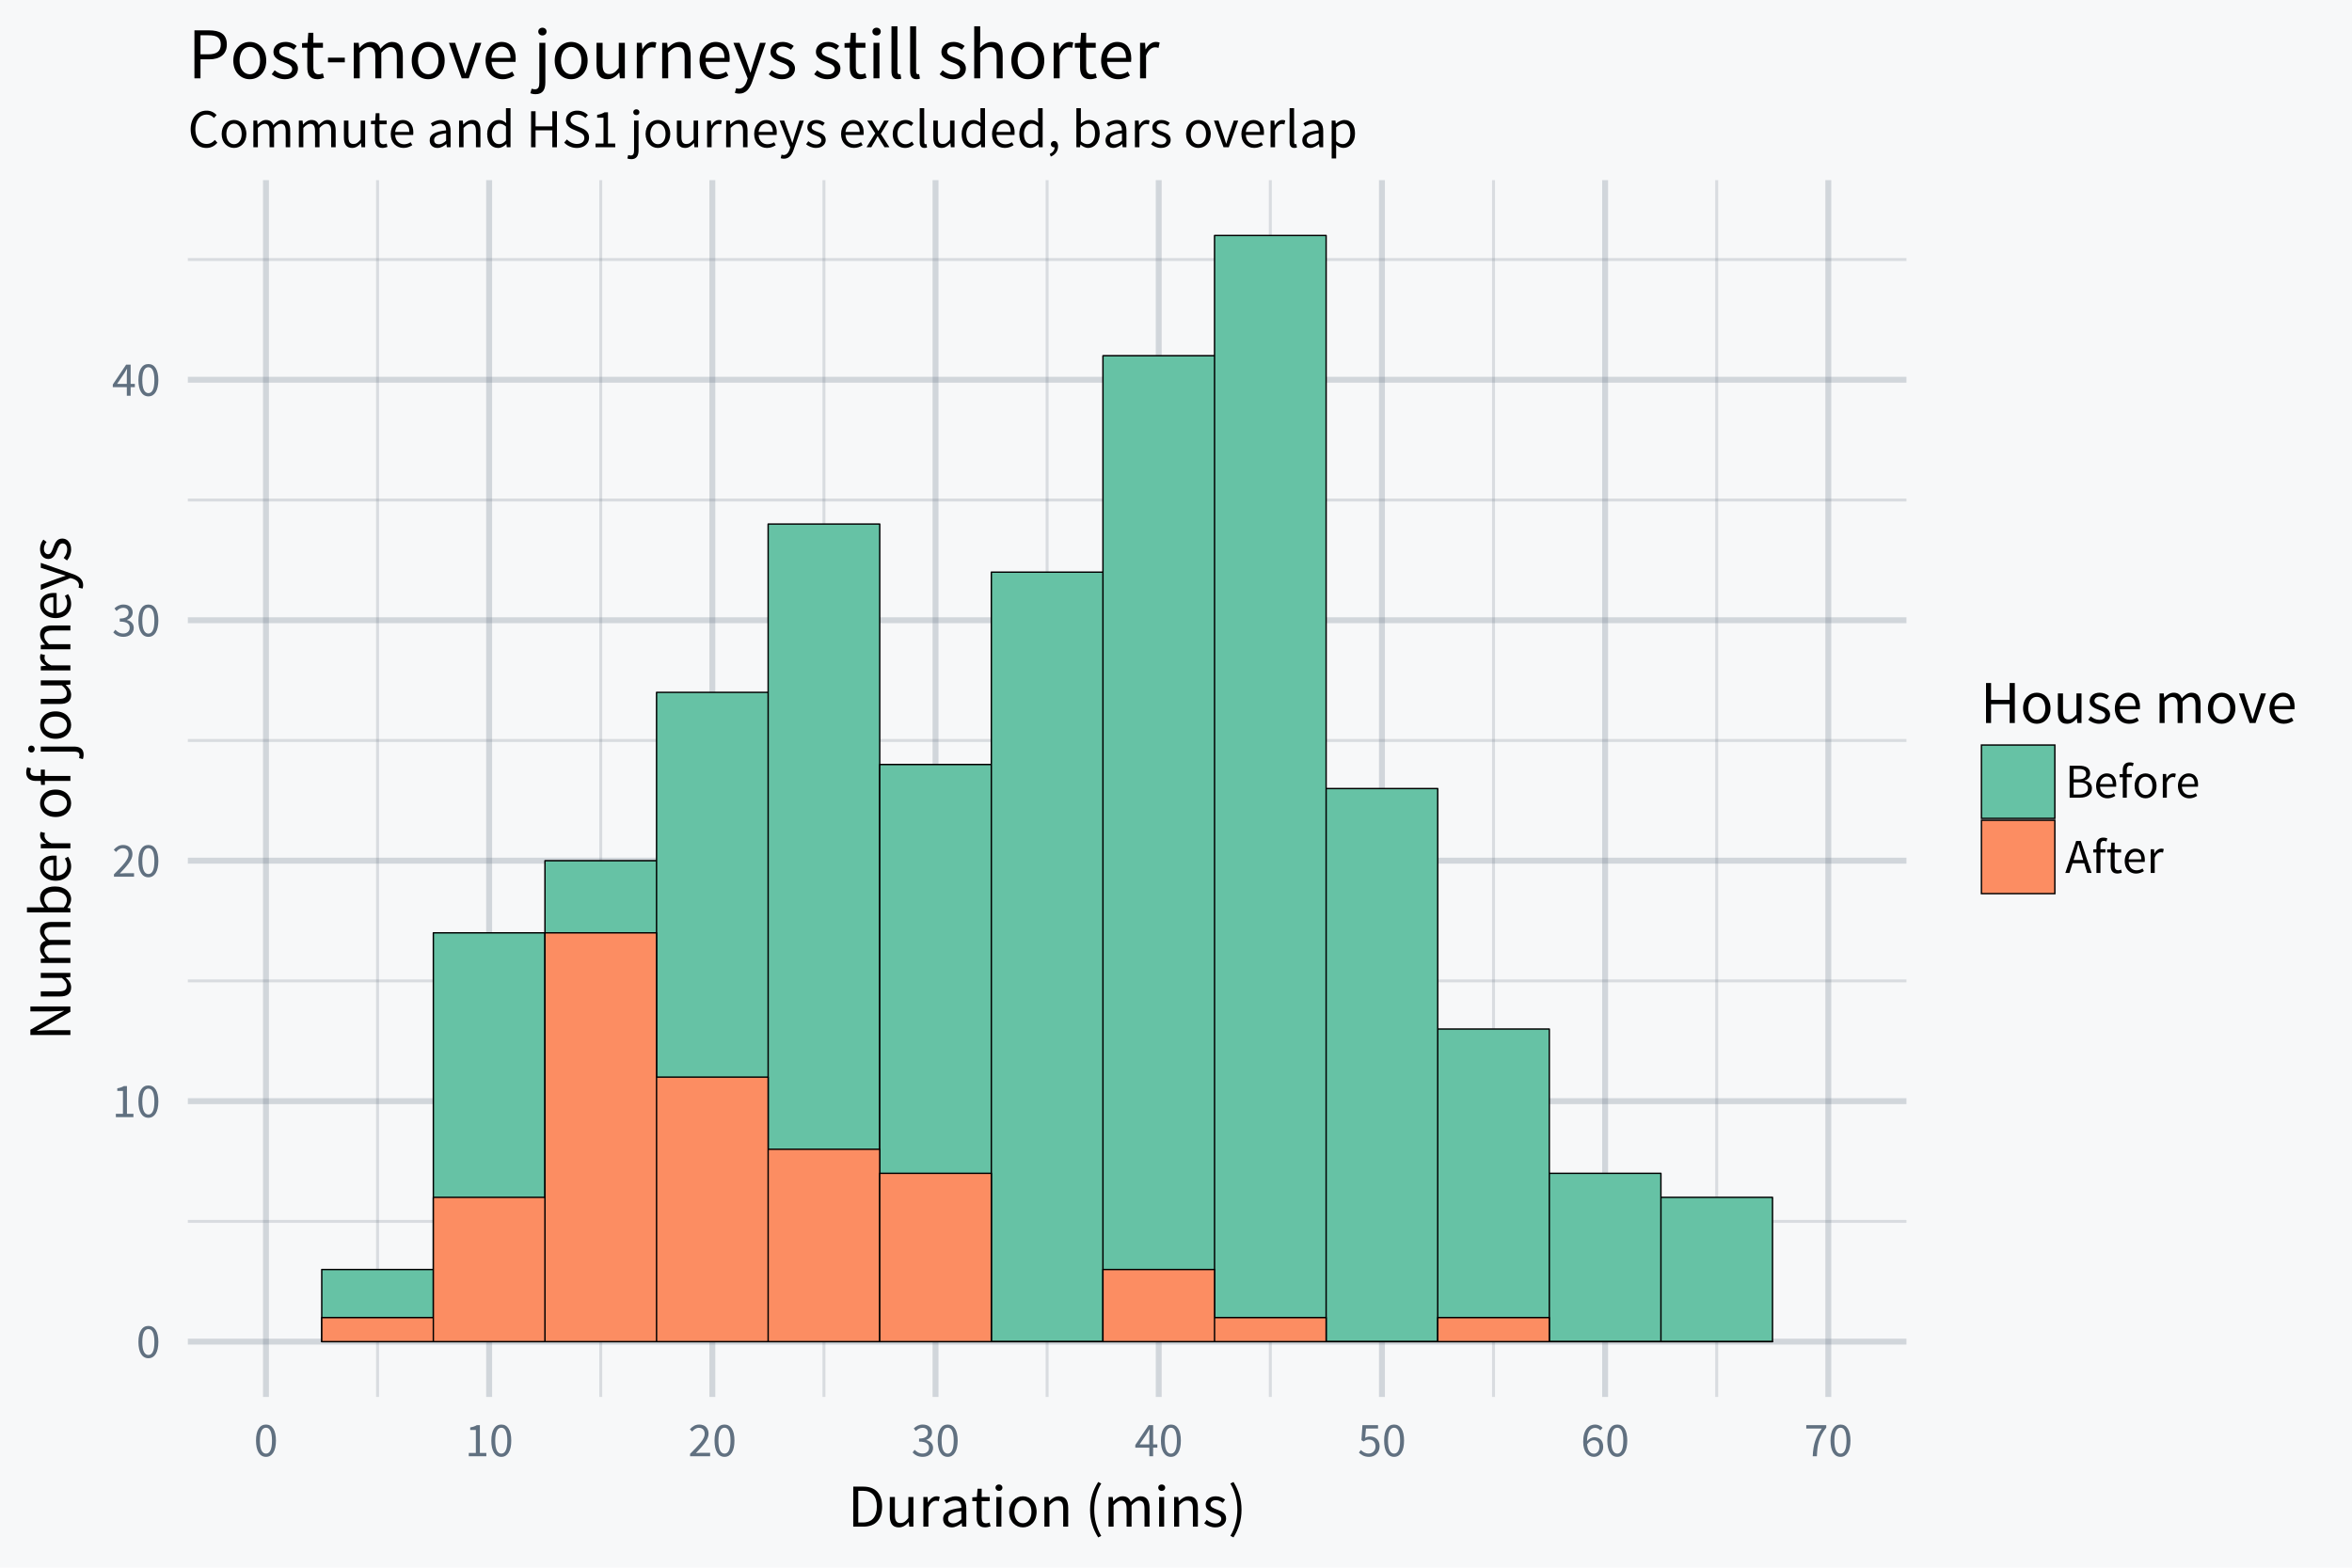<svg xmlns="http://www.w3.org/2000/svg" xmlns:xlink="http://www.w3.org/1999/xlink" width="720" height="480" viewBox="0 0 540 360"><defs><symbol overflow="visible" id="z"><path d="M2.797.14c1.422 0 2.281-1.343 2.281-3.734 0-2.406-.86-3.687-2.281-3.687C1.359-7.281.5-6 .5-3.594c0 2.39.86 3.735 2.297 3.735zm0-.75c-.844 0-1.406-.89-1.406-2.984s.562-2.953 1.406-2.953c.828 0 1.375.86 1.375 2.953 0 2.094-.547 2.985-1.375 2.985zm0 0"/></symbol><symbol overflow="visible" id="A"><path d="M.89 0h4.032v-.766H3.438V-7.14h-.704c-.39.235-.859.407-1.515.516v.594h1.297v5.265H.89zm0 0"/></symbol><symbol overflow="visible" id="B"><path d="M.453 0h4.61v-.797H2.983c-.359 0-.796.031-1.187.063C3.484-2.5 4.703-3.828 4.703-5.172c0-1.266-.812-2.11-2.14-2.11-.922 0-1.563.438-2.157 1.095l.531.515c.407-.484.922-.86 1.516-.86.906 0 1.36.579 1.36 1.407 0 1.14-1.22 2.438-3.36 4.578zm0 0"/></symbol><symbol overflow="visible" id="C"><path d="M.297-.875C.766-.344 1.5.141 2.64.141 3.953.14 5-.641 5-1.906c0-.985-.688-1.61-1.547-1.813v-.047c.766-.296 1.297-.843 1.297-1.703 0-1.156-.89-1.812-2.14-1.812-.844 0-1.5.375-2.047.89l.484.594c.437-.437.937-.734 1.531-.734.766 0 1.235.437 1.235 1.125 0 .75-.5 1.343-2.032 1.343v.704c1.703 0 2.282.562 2.282 1.421 0 .797-.61 1.313-1.47 1.313-.843 0-1.405-.406-1.827-.86zm0 0"/></symbol><symbol overflow="visible" id="D"><path d="M1.172-2.719l1.656-2.437c.203-.344.406-.657.594-1h.047c-.031.375-.063.984-.063 1.375v2.062zm4.078 0h-.969V-7.14H3.25L.187-2.578v.61h3.22V0h.874v-1.969h.969zm0 0"/></symbol><symbol overflow="visible" id="E"><path d="M.281-.844c.485.5 1.203.985 2.344.985 1.234 0 2.406-.875 2.406-2.422 0-1.547-1-2.25-2.218-2.25-.438 0-.766.125-1.094.297l.187-2.125h2.766v-.782H1.094L.859-3.703l.5.312c.422-.28.72-.437 1.22-.437.921 0 1.515.578 1.515 1.562 0 1-.688 1.641-1.563 1.641-.844 0-1.375-.39-1.797-.813zm0 0"/></symbol><symbol overflow="visible" id="F"><path d="M3-.594c-.906 0-1.453-.75-1.563-2.14.485-.672 1.032-.938 1.485-.938.89 0 1.328.578 1.328 1.516C4.25-1.22 3.703-.594 3-.594zm1.984-5.922c-.406-.437-.953-.765-1.718-.765C1.844-7.281.53-6.171.53-3.313.531-1.015 1.61.142 3 .142c1.156 0 2.125-.938 2.125-2.297 0-1.469-.813-2.219-2.047-2.219-.578 0-1.219.36-1.672.906.047-2.265.89-3.047 1.89-3.047.438 0 .876.22 1.173.563zm0 0"/></symbol><symbol overflow="visible" id="G"><path d="M1.984 0h.954c.124-2.797.468-4.406 2.156-6.578v-.563H.5v.782h3.563C2.64-4.391 2.109-2.688 1.983 0zm0 0"/></symbol><symbol overflow="visible" id="ak"><path d="M1.016 0h2.328C5 0 6.14-.703 6.14-2.156c0-1-.625-1.578-1.704-1.75v-.047c.86-.219 1.282-.875 1.282-1.61 0-1.28-1.032-1.78-2.532-1.78H1.017zm.921-4.219v-2.39h1.125c1.157 0 1.735.328 1.735 1.125 0 .828-.516 1.265-1.766 1.265zm0 3.485v-2.782H3.22c1.281 0 2 .407 2 1.313 0 1-.735 1.469-2 1.469zm0 0"/></symbol><symbol overflow="visible" id="al"><path d="M.516-2.719c0 1.781 1.156 2.86 2.609 2.86.734 0 1.328-.266 1.797-.563l-.328-.61a2.414 2.414 0 0 1-1.36.423c-1.03 0-1.75-.735-1.812-1.907h3.672c.031-.14.031-.312.031-.515 0-1.547-.781-2.547-2.172-2.547C1.72-5.578.516-4.5.516-2.718zm.89-.406c.125-1.094.813-1.719 1.578-1.719.844 0 1.344.61 1.344 1.719zm0 0"/></symbol><symbol overflow="visible" id="am"><path d="M3.578-7.938a2.673 2.673 0 0 0-.906-.171c-1.094 0-1.594.687-1.594 1.796v.875l-.734.047v.704h.734V0H2v-4.688h1.14v-.75H2v-.875c0-.687.234-1.046.75-1.046.203 0 .422.046.625.14zm0 0"/></symbol><symbol overflow="visible" id="an"><path d="M.516-2.719C.516-.906 1.703.141 3.03.141c1.344 0 2.531-1.047 2.531-2.86 0-1.812-1.187-2.86-2.53-2.86-1.329 0-2.516 1.048-2.516 2.86zm.953 0c0-1.25.64-2.094 1.562-2.094.953 0 1.578.844 1.578 2.094S3.984-.625 3.031-.625c-.922 0-1.562-.844-1.562-2.094zm0 0"/></symbol><symbol overflow="visible" id="ao"><path d="M.922 0h.922v-3.5c.36-.906.906-1.25 1.375-1.25.219 0 .344.031.515.094l.188-.813a1.364 1.364 0 0 0-.578-.11c-.625 0-1.188.438-1.547 1.126h-.031l-.079-.984H.922zm0 0"/></symbol><symbol overflow="visible" id="ap"><path d="M1.922-2.984l.36-1.125c.265-.813.5-1.625.718-2.485h.047c.234.86.469 1.672.734 2.485l.36 1.125zM5.062 0h1L3.579-7.344H2.516L.03 0h.953l.704-2.234h2.687zm0 0"/></symbol><symbol overflow="visible" id="aq"><path d="M1.078-1.688c0 1.079.39 1.829 1.547 1.829.344 0 .719-.11 1.016-.203l-.172-.704c-.188.079-.438.157-.625.157C2.219-.61 2-1 2-1.672v-3.016h1.469v-.75H2v-1.53h-.766l-.109 1.53-.86.047v.704h.813zm0 0"/></symbol><symbol overflow="visible" id="H"><path d="M1.266 0h2.343c2.782 0 4.282-1.703 4.282-4.64 0-2.907-1.5-4.548-4.329-4.548H1.267zm1.156-.953v-7.281h1.047c2.14 0 3.219 1.296 3.219 3.593 0 2.329-1.079 3.688-3.22 3.688zm0 0"/></symbol><symbol overflow="visible" id="I"><path d="M1.047-2.484c0 1.734.64 2.656 2.094 2.656.937 0 1.609-.5 2.234-1.234h.047L5.516 0h.953v-6.797H5.312v4.828c-.64.797-1.125 1.14-1.828 1.14-.89 0-1.265-.546-1.265-1.812v-4.156H1.047zm0 0"/></symbol><symbol overflow="visible" id="J"><path d="M1.14 0h1.157v-4.375c.469-1.14 1.14-1.563 1.719-1.563.28 0 .437.047.656.11l.234-1c-.234-.11-.437-.14-.734-.14-.766 0-1.469.546-1.938 1.39h-.03l-.11-1.219H1.14zm0 0"/></symbol><symbol overflow="visible" id="K"><path d="M.813-1.766c0 1.22.859 1.938 2 1.938.843 0 1.593-.453 2.25-.984h.03L5.189 0h.953v-4.172c0-1.687-.688-2.797-2.36-2.797-1.094 0-2.047.469-2.672.875l.454.797c.53-.36 1.234-.719 2.03-.719C4.704-6.016 5-5.187 5-4.312 2.094-3.985.812-3.25.812-1.767zm1.14-.078c0-.875.766-1.437 3.047-1.718v1.89c-.656.594-1.203.922-1.86.922-.671 0-1.187-.328-1.187-1.094zm0 0"/></symbol><symbol overflow="visible" id="L"><path d="M1.344-2.094c0 1.344.484 2.266 1.953 2.266.406 0 .875-.125 1.25-.25l-.219-.875c-.219.078-.531.187-.766.187-.796 0-1.062-.484-1.062-1.328v-3.765h1.844v-.938H2.5v-1.906h-.953l-.14 1.906-1.063.063v.875h1zm0 0"/></symbol><symbol overflow="visible" id="M"><path d="M1.734-8.203c.454 0 .797-.313.797-.75 0-.438-.344-.735-.797-.735-.453 0-.796.297-.796.735 0 .437.343.75.796.75zM1.141 0h1.156v-6.797H1.14zm0 0"/></symbol><symbol overflow="visible" id="N"><path d="M.64-3.39C.64-1.14 2.126.171 3.798.171c1.656 0 3.14-1.313 3.14-3.563 0-2.28-1.484-3.578-3.14-3.578C2.125-6.969.64-5.672.64-3.39zm1.188 0c0-1.563.797-2.626 1.969-2.626 1.172 0 1.953 1.063 1.953 2.625 0 1.563-.781 2.61-1.953 2.61-1.172 0-1.969-1.047-1.969-2.61zm0 0"/></symbol><symbol overflow="visible" id="O"><path d="M1.14 0h1.157v-4.922c.687-.687 1.156-1.062 1.86-1.062.89 0 1.296.546 1.296 1.828V0h1.14v-4.313c0-1.734-.64-2.656-2.077-2.656-.938 0-1.625.5-2.282 1.14h-.03l-.11-.968H1.14zm0 0"/></symbol><symbol overflow="visible" id="Q"><path d="M3 2.469l.703-.344c-1.078-1.781-1.61-3.89-1.61-6.016 0-2.125.532-4.25 1.61-6.015L3-10.25C1.828-8.375 1.14-6.36 1.14-3.89c0 2.468.688 4.484 1.86 6.359zm0 0"/></symbol><symbol overflow="visible" id="R"><path d="M1.14 0h1.157v-4.922C2.922-5.625 3.5-5.984 4-5.984c.875 0 1.281.546 1.281 1.828V0h1.14v-4.922c.641-.703 1.188-1.062 1.72-1.062.843 0 1.25.546 1.25 1.828V0h1.156v-4.313c0-1.734-.672-2.656-2.078-2.656-.828 0-1.531.532-2.235 1.297-.28-.812-.843-1.297-1.875-1.297-.812 0-1.53.5-2.125 1.14h-.03l-.11-.968H1.14zm0 0"/></symbol><symbol overflow="visible" id="S"><path d="M.39-.766c.641.532 1.563.938 2.532.938 1.61 0 2.5-.922 2.5-2.031 0-1.297-1.094-1.704-2.078-2.063-.766-.297-1.516-.531-1.516-1.172 0-.515.39-.984 1.25-.984.61 0 1.094.25 1.563.61l.546-.735c-.53-.422-1.265-.766-2.125-.766-1.468 0-2.328.844-2.328 1.922 0 1.156 1.063 1.61 2.032 1.969.734.281 1.546.594 1.546 1.281 0 .594-.453 1.063-1.343 1.063-.813 0-1.422-.329-2-.813zm0 0"/></symbol><symbol overflow="visible" id="T"><path d="M.531 2.125l.719.344c1.156-1.875 1.844-3.89 1.844-6.36 0-2.468-.688-4.484-1.844-6.359l-.719.344c1.078 1.765 1.61 3.89 1.61 6.015 0 2.125-.532 4.235-1.61 6.016zm0 0"/></symbol><symbol overflow="visible" id="ah"><path d="M1.266 0h1.156v-4.328h4.265V0h1.188v-9.188H6.687v3.86H2.423v-3.86H1.266zm0 0"/></symbol><symbol overflow="visible" id="ai"><path d="M.64-3.39C.64-1.157 2.095.171 3.907.171c.922 0 1.656-.328 2.235-.703l-.407-.75c-.5.312-1.046.531-1.687.531-1.297 0-2.188-.938-2.266-2.406h4.594c.016-.156.031-.39.031-.625 0-1.938-.968-3.188-2.703-3.188-1.562 0-3.062 1.36-3.062 3.578zm1.126-.516c.14-1.375 1-2.156 1.953-2.156 1.062 0 1.687.765 1.687 2.156zm0 0"/></symbol><symbol overflow="visible" id="aj"><path d="M2.625 0h1.344l2.406-6.797h-1.14l-1.282 3.86c-.203.671-.422 1.359-.625 2h-.047a60.22 60.22 0 0 1-.64-2l-1.282-3.86H.172zm0 0"/></symbol><symbol overflow="visible" id="U"><path d="M0-1.266v-1.093h-4.797c-.969 0-1.953.078-2.875.14v-.047l1.89-1L0-6.594v-1.203h-9.188v1.11h4.75c.97 0 2-.094 2.922-.141v.047l-1.906 1-5.765 3.312v1.203zm0 0"/></symbol><symbol overflow="visible" id="V"><path d="M-2.484-1.047c1.734 0 2.656-.64 2.656-2.094 0-.937-.5-1.609-1.234-2.234v-.047L0-5.516v-.953h-6.797v1.157h4.828c.797.64 1.14 1.125 1.14 1.828 0 .89-.546 1.265-1.812 1.265h-4.156v1.172zm0 0"/></symbol><symbol overflow="visible" id="W"><path d="M0-1.14v-1.157h-4.922C-5.625-2.922-5.984-3.5-5.984-4c0-.875.546-1.281 1.828-1.281H0v-1.14h-4.922c-.703-.641-1.062-1.188-1.062-1.72 0-.843.546-1.25 1.828-1.25H0v-1.156h-4.313c-1.734 0-2.656.672-2.656 2.078 0 .828.532 1.531 1.297 2.235-.812.28-1.297.843-1.297 1.875 0 .812.5 1.53 1.14 2.125v.03l-.968.11v.953zm0 0"/></symbol><symbol overflow="visible" id="X"><path d="M0-1.14v-.938l-.672-.094v-.047c.531-.594.844-1.312.844-1.937 0-1.563-1.36-2.938-3.688-2.938-2.093 0-3.453.938-3.453 2.703 0 .75.407 1.5.953 2.125l-1.234-.03h-2.719v1.155zm-1.516-1.157h-3.562C-5.688-2.937-6-3.547-6-4.109c0-1.297 1-1.797 2.5-1.797 1.688 0 2.703.828 2.703 1.937 0 .453-.203 1.078-.719 1.672zm0 0"/></symbol><symbol overflow="visible" id="Y"><path d="M-3.39-.64C-1.157-.64.171-2.095.171-3.907c0-.922-.328-1.656-.703-2.235l-.75.407c.312.5.531 1.046.531 1.687 0 1.297-.938 2.188-2.406 2.266v-4.594a6.638 6.638 0 0 0-.625-.031c-1.938 0-3.188.968-3.188 2.703 0 1.562 1.36 3.062 3.578 3.062zm-.516-1.126c-1.375-.14-2.156-1-2.156-1.953 0-1.062.765-1.687 2.156-1.687zm0 0"/></symbol><symbol overflow="visible" id="Z"><path d="M0-1.14v-1.157h-4.375c-1.14-.469-1.563-1.14-1.563-1.719 0-.28.047-.437.11-.656l-1-.234c-.11.234-.14.437-.14.734 0 .766.546 1.469 1.39 1.938v.03l-1.219.11v.953zm0 0"/></symbol><symbol overflow="visible" id="ab"><path d="M-3.39-.64C-1.14-.64.171-2.126.171-3.798c0-1.656-1.313-3.14-3.563-3.14-2.28 0-3.578 1.484-3.578 3.14 0 1.672 1.297 3.156 3.578 3.156zm0-1.188c-1.563 0-2.626-.797-2.626-1.969 0-1.172 1.063-1.953 2.625-1.953 1.563 0 2.61.781 2.61 1.953 0 1.172-1.047 1.969-2.61 1.969zm0 0"/></symbol><symbol overflow="visible" id="ac"><path d="M-9.906-4.469a3.147 3.147 0 0 0-.235 1.14c0 1.36.875 1.985 2.266 1.985h1.078l.063.922h.875v-.922H0v-1.14h-5.86v-1.454h-.937v1.454h-1.078c-.875 0-1.328-.313-1.328-.954 0-.265.062-.53.172-.78zm0 0"/></symbol><symbol overflow="visible" id="ad"><path d="M.766-1.156c.828 0 1.328.156 1.328.828 0 .25-.047.484-.11.656l.875.234a2.84 2.84 0 0 0 .172-1.015c0-1.36-.875-1.86-2.265-1.86h-7.563v1.157zm-8.97-.594c0-.438-.312-.781-.75-.781-.437 0-.733.344-.733.781 0 .453.296.797.734.797.437 0 .75-.344.75-.797zm0 0"/></symbol><symbol overflow="visible" id="ae"><path d="M0-1.14v-1.157h-4.922c-.687-.687-1.062-1.156-1.062-1.86 0-.89.546-1.296 1.828-1.296H0v-1.14h-4.313c-1.734 0-2.656.64-2.656 2.077 0 .938.5 1.625 1.14 2.282v.03l-.968.11v.953zm0 0"/></symbol><symbol overflow="visible" id="af"><path d="M1.875-.688l.906.22a2.02 2.02 0 0 0 .14-.798c0-1.359-1.015-2.062-2.358-2.546l-7.36-2.563v1.125l3.766 1.219c.594.187 1.297.375 1.906.578v.047c-.625.219-1.328.453-1.906.656l-3.766 1.39v1.188L.016-2.89l.5.141c.843.281 1.453.781 1.453 1.547 0 .172-.047.375-.094.516zm0 0"/></symbol><symbol overflow="visible" id="ag"><path d="M-.766-.39c.532-.641.938-1.563.938-2.532 0-1.61-.922-2.5-2.031-2.5-1.297 0-1.704 1.094-2.063 2.078-.297.766-.531 1.516-1.172 1.516-.515 0-.984-.39-.984-1.25 0-.61.25-1.094.61-1.563l-.735-.546c-.422.53-.766 1.265-.766 2.125 0 1.468.844 2.328 1.922 2.328 1.156 0 1.61-1.063 1.969-2.032.281-.734.594-1.546 1.281-1.546.594 0 1.063.453 1.063 1.343 0 .813-.329 1.422-.813 2zm0 0"/></symbol><symbol overflow="visible" id="ar"><path d="M.656-4.125c0 2.688 1.531 4.281 3.61 4.281 1.062 0 1.875-.453 2.515-1.203l-.578-.64c-.531.593-1.11.921-1.906.921-1.563 0-2.563-1.312-2.563-3.39 0-2.047 1.032-3.344 2.61-3.344.687 0 1.218.313 1.656.781l.594-.672a3.013 3.013 0 0 0-2.266-1.015c-2.11 0-3.672 1.625-3.672 4.281zm0 0"/></symbol><symbol overflow="visible" id="as"><path d="M.578-3.047C.578-1.016 1.922.156 3.406.156c1.5 0 2.844-1.172 2.844-3.203 0-2.047-1.344-3.219-2.844-3.219-1.484 0-2.828 1.172-2.828 3.22zm1.078 0c0-1.406.719-2.375 1.75-2.375 1.063 0 1.766.969 1.766 2.375 0 1.39-.703 2.344-1.766 2.344-1.031 0-1.75-.953-1.75-2.344zm0 0"/></symbol><symbol overflow="visible" id="at"><path d="M1.031 0h1.032v-4.438c.562-.625 1.078-.937 1.546-.937.766 0 1.141.484 1.141 1.64V0h1.031v-4.438c.563-.625 1.063-.937 1.532-.937.765 0 1.14.484 1.14 1.64V0h1.031v-3.875c0-1.563-.609-2.39-1.859-2.39-.75 0-1.375.468-2.016 1.171-.25-.734-.765-1.172-1.687-1.172-.735 0-1.375.454-1.906 1.032h-.032l-.093-.891h-.86zm0 0"/></symbol><symbol overflow="visible" id="au"><path d="M.938-2.234c0 1.546.593 2.39 1.89 2.39.844 0 1.438-.453 2.016-1.11h.031L4.969 0h.843v-6.125h-1.03v4.344C4.202-1.063 3.765-.75 3.14-.75c-.813 0-1.157-.484-1.157-1.625v-3.75H.938zm0 0"/></symbol><symbol overflow="visible" id="av"><path d="M1.203-1.89c0 1.202.453 2.046 1.75 2.046.39 0 .797-.125 1.14-.234L3.892-.86c-.204.078-.485.171-.688.171-.703 0-.953-.437-.953-1.187v-3.406h1.656v-.844H2.25v-1.703h-.86l-.124 1.703-.97.063v.78h.907zm0 0"/></symbol><symbol overflow="visible" id="aw"><path d="M.578-3.047c0 2 1.297 3.203 2.938 3.203C4.344.156 5-.14 5.53-.484l-.375-.672c-.453.281-.937.468-1.515.468-1.172 0-1.97-.828-2.047-2.14h4.14c.016-.156.032-.36.032-.578 0-1.75-.875-2.86-2.438-2.86-1.406 0-2.75 1.22-2.75 3.22zm1.016-.469c.125-1.234.906-1.937 1.75-1.937.969 0 1.515.687 1.515 1.937zm0 0"/></symbol><symbol overflow="visible" id="ay"><path d="M.734-1.594c0 1.11.766 1.75 1.797 1.75.75 0 1.438-.406 2.031-.89h.016L4.672 0h.86v-3.75c0-1.531-.626-2.516-2.126-2.516-.984 0-1.844.422-2.406.782l.406.718c.485-.328 1.11-.656 1.828-.656 1 0 1.266.766 1.266 1.547-2.61.281-3.766.953-3.766 2.281zm1.016-.062c0-.782.688-1.297 2.75-1.547V-1.5c-.594.531-1.094.813-1.672.813-.61 0-1.078-.282-1.078-.97zm0 0"/></symbol><symbol overflow="visible" id="az"><path d="M1.031 0h1.032v-4.438c.624-.609 1.046-.937 1.671-.937.813 0 1.172.484 1.172 1.64V0h1.032v-3.875c0-1.563-.579-2.39-1.875-2.39-.844 0-1.47.452-2.047 1.03h-.032l-.093-.89h-.86zm0 0"/></symbol><symbol overflow="visible" id="aA"><path d="M.594-3.047C.594-1 1.594.156 3.125.156c.719 0 1.375-.406 1.844-.875h.047L5.094 0h.86v-8.969H4.905v2.36l.063 1.046C4.422-6 3.953-6.266 3.25-6.266 1.844-6.266.594-5.03.594-3.046zm1.062-.015c0-1.391.782-2.344 1.766-2.344.5 0 .969.187 1.484.64v3.204c-.5.562-.984.843-1.562.843-1.063 0-1.688-.875-1.688-2.344zm0 0"/></symbol><symbol overflow="visible" id="aB"><path d="M1.14 0h1.032v-3.89h3.844V0h1.062v-8.266H6.016v3.47H2.172v-3.47H1.14zm0 0"/></symbol><symbol overflow="visible" id="aC"><path d="M.531-1.078A3.982 3.982 0 0 0 3.421.156c1.735 0 2.813-1.047 2.813-2.36 0-1.218-.75-1.796-1.703-2.202l-1.172-.5c-.656-.282-1.375-.578-1.375-1.375 0-.75.625-1.219 1.547-1.219.766 0 1.375.313 1.875.781l.563-.672A3.39 3.39 0 0 0 3.53-8.406c-1.5 0-2.594.922-2.594 2.187 0 1.203.891 1.797 1.672 2.125l1.188.516c.781.36 1.36.625 1.36 1.469 0 .796-.641 1.343-1.72 1.343-.859 0-1.687-.421-2.28-1.03zm0 0"/></symbol><symbol overflow="visible" id="aD"><path d="M1 0h4.531v-.86H3.86V-8.03h-.78c-.454.265-.97.469-1.704.594v.656h1.453V-.86H1zm0 0"/></symbol><symbol overflow="visible" id="aE"><path d="M1.047.688c0 .75-.156 1.203-.75 1.203-.219 0-.438-.047-.594-.11l-.203.782c.203.093.531.171.906.171 1.219 0 1.672-.796 1.672-2.046v-6.813H1.047zm.531-8.063c.39 0 .703-.281.703-.672 0-.406-.312-.672-.703-.672-.406 0-.719.266-.719.672 0 .39.313.672.72.672zm0 0"/></symbol><symbol overflow="visible" id="aF"><path d="M1.031 0h1.032v-3.922c.421-1.047 1.03-1.422 1.546-1.422.25 0 .391.047.594.11l.203-.907c-.203-.093-.39-.125-.656-.125-.688 0-1.313.485-1.734 1.25h-.032l-.093-1.109h-.86zm0 0"/></symbol><symbol overflow="visible" id="aG"><path d="M.61 1.688L.421 2.5c.187.078.437.125.719.125C2.375 2.625 3 1.719 3.42.5l2.313-6.625H4.72l-1.094 3.39c-.156.547-.344 1.172-.516 1.735h-.046a73.762 73.762 0 0 0-.594-1.734l-1.25-3.391H.156L2.61.015 2.47.47c-.25.75-.688 1.312-1.39 1.312-.141 0-.329-.062-.47-.093zm0 0"/></symbol><symbol overflow="visible" id="aH"><path d="M.36-.688c.578.47 1.406.844 2.265.844 1.453 0 2.25-.844 2.25-1.828 0-1.156-.984-1.531-1.86-1.86C2.313-3.796 1.657-4 1.657-4.577c0-.469.344-.89 1.11-.89.546 0 .984.234 1.406.546l.484-.656c-.468-.375-1.125-.688-1.89-.688-1.329 0-2.11.75-2.11 1.735 0 1.031.953 1.453 1.828 1.765.657.25 1.391.532 1.391 1.157 0 .53-.406.953-1.203.953-.735 0-1.281-.297-1.797-.735zm0 0"/></symbol><symbol overflow="visible" id="aI"><path d="M.172 0h1.094l.828-1.422c.203-.375.406-.75.61-1.094h.062c.218.344.453.735.656 1.094L4.312 0h1.125L3.454-3.078l1.844-3.047H4.219l-.75 1.36c-.188.312-.375.671-.547 1.015h-.047c-.219-.344-.422-.703-.61-1.016l-.812-1.359H.328l1.844 2.922zm0 0"/></symbol><symbol overflow="visible" id="aJ"><path d="M.578-3.047c0 2.031 1.25 3.203 2.875 3.203.735 0 1.438-.312 1.985-.797l-.47-.687c-.359.328-.843.625-1.437.625-1.11 0-1.875-.953-1.875-2.344 0-1.406.797-2.375 1.907-2.375.5 0 .874.234 1.234.547l.516-.672a2.498 2.498 0 0 0-1.782-.719c-1.578 0-2.953 1.172-2.953 3.22zm0 0"/></symbol><symbol overflow="visible" id="aK"><path d="M1.031-1.234c0 .89.313 1.39 1.094 1.39.281 0 .453-.047.594-.11l-.14-.78c-.11.03-.157.03-.22.03-.156 0-.296-.124-.296-.452V-8.97H1.03zm0 0"/></symbol><symbol overflow="visible" id="aL"><path d="M.844 2.14C1.859 1.72 2.5.876 2.5-.218c0-.75-.328-1.218-.875-1.218-.422 0-.766.28-.766.734 0 .469.344.719.735.719.047 0 .093 0 .125-.016 0 .688-.422 1.219-1.125 1.531zm0 0"/></symbol><symbol overflow="visible" id="aM"><path d="M1.031 0h.828l.094-.61h.031c.547.485 1.188.766 1.75.766 1.407 0 2.657-1.234 2.657-3.312 0-1.89-.844-3.11-2.438-3.11-.672 0-1.36.36-1.906.844l.015-1.11v-2.437h-1.03zm1.032-1.36v-3.218c.578-.531 1.124-.828 1.64-.828 1.156 0 1.61.906 1.61 2.265 0 1.5-.735 2.422-1.75 2.422-.407 0-.954-.172-1.5-.64zm0 0"/></symbol><symbol overflow="visible" id="aN"><path d="M2.36 0h1.203l2.171-6.125h-1.03L3.546-2.641C3.375-2.047 3.172-1.42 3-.844h-.047c-.187-.578-.39-1.203-.578-1.797L1.219-6.125H.156zm0 0"/></symbol><symbol overflow="visible" id="aO"><path d="M2.047-.547c.562.438 1.125.703 1.687.703 1.407 0 2.657-1.234 2.657-3.297 0-1.906-.844-3.125-2.422-3.125-.719 0-1.406.391-1.953.844h-.032l-.093-.703h-.86v8.703h1.032V.516zm.015-.812v-3.22c.61-.53 1.126-.827 1.641-.827 1.156 0 1.61.906 1.61 2.265 0 1.5-.735 2.422-1.75 2.422-.407 0-.938-.172-1.5-.64zm0 0"/></symbol><symbol overflow="visible" id="aP"><path d="M1.516 0h1.39v-4.36h1.985c2.421 0 4.062-1.093 4.062-3.421 0-2.422-1.625-3.235-4.062-3.235H1.516zm1.39-5.516V-9.89H4.72c1.906 0 2.843.516 2.843 2.11 0 1.562-.921 2.265-2.843 2.265zm0 0"/></symbol><symbol overflow="visible" id="aQ"><path d="M.766-4.063c0 2.704 1.78 4.266 3.78 4.266 2 0 3.782-1.562 3.782-4.266 0-2.734-1.781-4.296-3.781-4.296S.766-6.797.766-4.063zm1.437 0c0-1.89.953-3.156 2.344-3.156 1.422 0 2.36 1.266 2.36 3.157 0 1.859-.938 3.125-2.36 3.125-1.39 0-2.344-1.266-2.344-3.125zm0 0"/></symbol><symbol overflow="visible" id="aR"><path d="M.469-.922C1.25-.282 2.344.203 3.516.203 5.437.203 6.5-.907 6.5-2.234c0-1.547-1.313-2.032-2.484-2.47-.922-.359-1.813-.64-1.813-1.405 0-.625.469-1.188 1.485-1.188.734 0 1.312.313 1.874.734l.657-.875c-.625-.5-1.516-.921-2.547-.921-1.75 0-2.797 1-2.797 2.312 0 1.375 1.281 1.938 2.438 2.36.89.328 1.859.703 1.859 1.53 0 .72-.531 1.282-1.61 1.282-.968 0-1.703-.406-2.406-.969zm0 0"/></symbol><symbol overflow="visible" id="aS"><path d="M1.61-2.516c0 1.61.593 2.72 2.343 2.72.5 0 1.047-.157 1.5-.298L5.187-1.14c-.265.094-.64.22-.921.22C3.328-.922 3-1.5 3-2.5v-4.531h2.203v-1.125H3v-2.297H1.844l-.172 2.297-1.266.078v1.047H1.61zm0 0"/></symbol><symbol overflow="visible" id="aT"><path d="M.688-3.672h3.859v-1.062H.687zm0 0"/></symbol><symbol overflow="visible" id="aU"><path d="M1.375 0H2.75v-5.906c.766-.844 1.453-1.266 2.047-1.266 1.047 0 1.531.656 1.531 2.188V0h1.375v-5.906c.766-.844 1.422-1.266 2.063-1.266 1.015 0 1.5.656 1.5 2.188V0h1.375v-5.172c0-2.078-.797-3.187-2.485-3.187-.984 0-1.828.64-2.687 1.562-.328-.984-1-1.562-2.25-1.562-.969 0-1.828.593-2.532 1.375h-.046l-.125-1.172H1.375zm0 0"/></symbol><symbol overflow="visible" id="aV"><path d="M3.14 0h1.61l2.89-8.156H6.282L4.734-3.531c-.234.812-.5 1.64-.734 2.406h-.063a48.317 48.317 0 0 1-.765-2.406L1.625-8.156H.203zm0 0"/></symbol><symbol overflow="visible" id="aW"><path d="M.766-4.063C.766-1.39 2.5.204 4.687.204c1.11 0 1.985-.39 2.688-.844l-.484-.906c-.61.39-1.266.64-2.032.64-1.562 0-2.625-1.109-2.718-2.874h5.5c.03-.203.046-.469.046-.75 0-2.344-1.171-3.828-3.25-3.828C2.563-8.36.767-6.734.767-4.063zm1.343-.625c.172-1.64 1.22-2.578 2.36-2.578 1.281 0 2.015.922 2.015 2.579zm0 0"/></symbol><symbol overflow="visible" id="aY"><path d="M1.39.922c0 1-.202 1.594-1 1.594-.296 0-.578-.063-.78-.125l-.282 1.03c.281.126.703.22 1.203.22 1.64 0 2.235-1.047 2.235-2.72v-9.077H1.39zm.704-10.766c.531 0 .953-.375.953-.89 0-.532-.422-.891-.953-.891-.531 0-.953.36-.953.89 0 .516.421.891.953.891zm0 0"/></symbol><symbol overflow="visible" id="aZ"><path d="M1.266-2.984c0 2.078.765 3.187 2.5 3.187C4.89.203 5.687-.39 6.453-1.28H6.5L6.625 0h1.14v-8.156h-1.39v5.781c-.766.969-1.36 1.39-2.188 1.39-1.078 0-1.53-.656-1.53-2.187v-4.984H1.265zm0 0"/></symbol><symbol overflow="visible" id="ba"><path d="M1.375 0H2.75v-5.234c.563-1.391 1.375-1.891 2.078-1.891.328 0 .516.047.781.14l.266-1.218c-.266-.11-.516-.156-.875-.156-.922 0-1.766.656-2.313 1.671h-.046l-.125-1.468H1.375zm0 0"/></symbol><symbol overflow="visible" id="bb"><path d="M1.375 0H2.75v-5.906c.828-.828 1.406-1.266 2.234-1.266 1.079 0 1.547.656 1.547 2.188V0h1.375v-5.172c0-2.078-.765-3.187-2.484-3.187-1.125 0-1.969.593-2.734 1.375H2.64l-.125-1.172H1.375zm0 0"/></symbol><symbol overflow="visible" id="bc"><path d="M.828 2.25L.547 3.344c.281.094.594.172.969.172C3.156 3.516 4 2.28 4.562.672l3.079-8.828H6.297L4.844-3.641c-.219.72-.453 1.563-.688 2.297h-.078c-.25-.75-.531-1.593-.781-2.297L1.625-8.156H.203L3.484.016l-.187.609c-.344 1-.922 1.75-1.86 1.75-.187 0-.453-.078-.609-.125zm0 0"/></symbol><symbol overflow="visible" id="bd"><path d="M2.078-9.844c.547 0 .969-.375.969-.89 0-.532-.422-.891-.969-.891-.531 0-.953.36-.953.89 0 .516.422.891.953.891zM1.375 0H2.75v-8.156H1.375zm0 0"/></symbol><symbol overflow="visible" id="be"><path d="M1.375-1.64c0 1.187.422 1.843 1.469 1.843.36 0 .594-.047.781-.14L3.437-.97c-.14.031-.218.031-.296.031-.204 0-.391-.171-.391-.609v-10.406H1.375zm0 0"/></symbol><symbol overflow="visible" id="bf"><path d="M1.375 0H2.75v-5.906c.828-.828 1.406-1.266 2.234-1.266 1.079 0 1.547.656 1.547 2.188V0h1.375v-5.172c0-2.078-.765-3.187-2.484-3.187-1.125 0-1.938.593-2.719 1.343l.047-1.687v-3.25H1.375zm0 0"/></symbol><clipPath id="a"><path d="M43.125 280h395.578v1H43.125zm0 0"/></clipPath><clipPath id="b"><path d="M43.125 224h395.578v2H43.125zm0 0"/></clipPath><clipPath id="c"><path d="M43.125 169h395.578v2H43.125zm0 0"/></clipPath><clipPath id="d"><path d="M43.125 114h395.578v2H43.125zm0 0"/></clipPath><clipPath id="e"><path d="M43.125 59h395.578v1H43.125zm0 0"/></clipPath><clipPath id="f"><path d="M86 41.375h2v280.418h-2zm0 0"/></clipPath><clipPath id="g"><path d="M137 41.375h2v280.418h-2zm0 0"/></clipPath><clipPath id="h"><path d="M188 41.375h2v280.418h-2zm0 0"/></clipPath><clipPath id="i"><path d="M240 41.375h1v280.418h-1zm0 0"/></clipPath><clipPath id="j"><path d="M291 41.375h1v280.418h-1zm0 0"/></clipPath><clipPath id="k"><path d="M342 41.375h2v280.418h-2zm0 0"/></clipPath><clipPath id="l"><path d="M393 41.375h2v280.418h-2zm0 0"/></clipPath><clipPath id="m"><path d="M43.125 307h395.578v2H43.125zm0 0"/></clipPath><clipPath id="n"><path d="M43.125 252h395.578v2H43.125zm0 0"/></clipPath><clipPath id="o"><path d="M43.125 196h395.578v3H43.125zm0 0"/></clipPath><clipPath id="p"><path d="M43.125 141h395.578v3H43.125zm0 0"/></clipPath><clipPath id="q"><path d="M43.125 86h395.578v2H43.125zm0 0"/></clipPath><clipPath id="r"><path d="M60 41.375h2v280.418h-2zm0 0"/></clipPath><clipPath id="s"><path d="M111 41.375h2v280.418h-2zm0 0"/></clipPath><clipPath id="t"><path d="M162 41.375h3v280.418h-3zm0 0"/></clipPath><clipPath id="u"><path d="M214 41.375h2v280.418h-2zm0 0"/></clipPath><clipPath id="v"><path d="M265 41.375h2v280.418h-2zm0 0"/></clipPath><clipPath id="w"><path d="M316 41.375h2v280.418h-2zm0 0"/></clipPath><clipPath id="x"><path d="M367 41.375h3v280.418h-3zm0 0"/></clipPath><clipPath id="y"><path d="M419 41.375h2v280.418h-2zm0 0"/></clipPath></defs><path fill="#fff" d="M0 0h540v360H0z"/><path fill="#f7f8f9" d="M0 0h540v360H0z"/><g clip-path="url(#a)"><path d="M43.125 280.48h394.578" fill="none" stroke-width=".679" stroke-linejoin="round" stroke="#607080" stroke-opacity=".2" stroke-miterlimit="10"/></g><g clip-path="url(#b)"><path d="M43.125 225.258h394.578" fill="none" stroke-width=".679" stroke-linejoin="round" stroke="#607080" stroke-opacity=".2" stroke-miterlimit="10"/></g><g clip-path="url(#c)"><path d="M43.125 170.04h394.578" fill="none" stroke-width=".679" stroke-linejoin="round" stroke="#607080" stroke-opacity=".2" stroke-miterlimit="10"/></g><g clip-path="url(#d)"><path d="M43.125 114.816h394.578" fill="none" stroke-width=".679" stroke-linejoin="round" stroke="#607080" stroke-opacity=".2" stroke-miterlimit="10"/></g><g clip-path="url(#e)"><path d="M43.125 59.598h394.578" fill="none" stroke-width=".679" stroke-linejoin="round" stroke="#607080" stroke-opacity=".2" stroke-miterlimit="10"/></g><g clip-path="url(#f)"><path d="M86.684 320.793V41.375" fill="none" stroke-width=".679" stroke-linejoin="round" stroke="#607080" stroke-opacity=".2" stroke-miterlimit="10"/></g><g clip-path="url(#g)"><path d="M137.926 320.793V41.375" fill="none" stroke-width=".679" stroke-linejoin="round" stroke="#607080" stroke-opacity=".2" stroke-miterlimit="10"/></g><g clip-path="url(#h)"><path d="M189.172 320.793V41.375" fill="none" stroke-width=".679" stroke-linejoin="round" stroke="#607080" stroke-opacity=".2" stroke-miterlimit="10"/></g><g clip-path="url(#i)"><path d="M240.414 320.793V41.375" fill="none" stroke-width=".679" stroke-linejoin="round" stroke="#607080" stroke-opacity=".2" stroke-miterlimit="10"/></g><g clip-path="url(#j)"><path d="M291.66 320.793V41.375" fill="none" stroke-width=".679" stroke-linejoin="round" stroke="#607080" stroke-opacity=".2" stroke-miterlimit="10"/></g><g clip-path="url(#k)"><path d="M342.902 320.793V41.375" fill="none" stroke-width=".679" stroke-linejoin="round" stroke="#607080" stroke-opacity=".2" stroke-miterlimit="10"/></g><g clip-path="url(#l)"><path d="M394.145 320.793V41.375" fill="none" stroke-width=".679" stroke-linejoin="round" stroke="#607080" stroke-opacity=".2" stroke-miterlimit="10"/></g><g clip-path="url(#m)"><path d="M43.125 308.09h394.578" fill="none" stroke-width="1.358" stroke-linejoin="round" stroke="#607080" stroke-opacity=".251" stroke-miterlimit="10"/></g><g clip-path="url(#n)"><path d="M43.125 252.871h394.578" fill="none" stroke-width="1.358" stroke-linejoin="round" stroke="#607080" stroke-opacity=".251" stroke-miterlimit="10"/></g><g clip-path="url(#o)"><path d="M43.125 197.648h394.578" fill="none" stroke-width="1.358" stroke-linejoin="round" stroke="#607080" stroke-opacity=".251" stroke-miterlimit="10"/></g><g clip-path="url(#p)"><path d="M43.125 142.43h394.578" fill="none" stroke-width="1.358" stroke-linejoin="round" stroke="#607080" stroke-opacity=".251" stroke-miterlimit="10"/></g><g clip-path="url(#q)"><path d="M43.125 87.207h394.578" fill="none" stroke-width="1.358" stroke-linejoin="round" stroke="#607080" stroke-opacity=".251" stroke-miterlimit="10"/></g><g clip-path="url(#r)"><path d="M61.063 320.793V41.375" fill="none" stroke-width="1.358" stroke-linejoin="round" stroke="#607080" stroke-opacity=".251" stroke-miterlimit="10"/></g><g clip-path="url(#s)"><path d="M112.305 320.793V41.375" fill="none" stroke-width="1.358" stroke-linejoin="round" stroke="#607080" stroke-opacity=".251" stroke-miterlimit="10"/></g><g clip-path="url(#t)"><path d="M163.547 320.793V41.375" fill="none" stroke-width="1.358" stroke-linejoin="round" stroke="#607080" stroke-opacity=".251" stroke-miterlimit="10"/></g><g clip-path="url(#u)"><path d="M214.793 320.793V41.375" fill="none" stroke-width="1.358" stroke-linejoin="round" stroke="#607080" stroke-opacity=".251" stroke-miterlimit="10"/></g><g clip-path="url(#v)"><path d="M266.035 320.793V41.375" fill="none" stroke-width="1.358" stroke-linejoin="round" stroke="#607080" stroke-opacity=".251" stroke-miterlimit="10"/></g><g clip-path="url(#w)"><path d="M317.281 320.793V41.375" fill="none" stroke-width="1.358" stroke-linejoin="round" stroke="#607080" stroke-opacity=".251" stroke-miterlimit="10"/></g><g clip-path="url(#x)"><path d="M368.523 320.793V41.375" fill="none" stroke-width="1.358" stroke-linejoin="round" stroke="#607080" stroke-opacity=".251" stroke-miterlimit="10"/></g><g clip-path="url(#y)"><path d="M419.77 320.793V41.375" fill="none" stroke-width="1.358" stroke-linejoin="round" stroke="#607080" stroke-opacity=".251" stroke-miterlimit="10"/></g><path d="M73.871 308.09h25.621v-16.567h-25.62zm0 0M99.492 308.09h25.621v-93.875h-25.62zm0 0M125.117 308.09h25.621V197.648h-25.62zm0 0M150.738 308.09h25.621V158.992h-25.62zm0 0M176.36 308.09h25.62V120.34h-25.62zm0 0" fill="#66c2a5" stroke-width=".32" stroke-linejoin="round" stroke="#000" stroke-miterlimit="10"/><path d="M201.98 308.09h25.622V175.559H201.98zm0 0M227.602 308.09h25.62V131.383h-25.62zm0 0M253.227 308.09h25.62V81.684h-25.62zm0 0M278.848 308.09h25.62V54.074h-25.62zm0 0M304.469 308.09h25.62V181.082h-25.62zm0 0M330.09 308.09h25.62v-71.785h-25.62zm0 0M355.715 308.09h25.62v-38.656h-25.62zm0 0M381.336 308.09h25.621v-33.133h-25.621zm0 0" fill="#66c2a5" stroke-width=".32" stroke-linejoin="round" stroke="#000" stroke-miterlimit="10"/><path d="M73.871 308.09h25.621v-5.524h-25.62zm0 0M99.492 308.09h25.621v-33.133h-25.62zm0 0M125.117 308.09h25.621v-93.875h-25.62zm0 0M150.738 308.09h25.621v-60.742h-25.62zm0 0M176.36 308.09h25.62v-44.176h-25.62zm0 0" fill="#fc8d62" stroke-width=".32" stroke-linejoin="round" stroke="#000" stroke-miterlimit="10"/><path d="M201.98 308.09h25.622v-38.656H201.98zm0 0" fill="#fc8d62" stroke-width=".32" stroke-linejoin="round" stroke="#000" stroke-miterlimit="10"/><path d="M227.602 308.09h25.62zm0 0" fill="none" stroke-width=".32" stroke-linejoin="round" stroke="#000" stroke-miterlimit="10"/><path d="M253.227 308.09h25.62v-16.567h-25.62zm0 0M278.848 308.09h25.62v-5.524h-25.62zm0 0" fill="#fc8d62" stroke-width=".32" stroke-linejoin="round" stroke="#000" stroke-miterlimit="10"/><path d="M304.469 308.09h25.62zm0 0" fill="none" stroke-width=".32" stroke-linejoin="round" stroke="#000" stroke-miterlimit="10"/><path d="M330.09 308.09h25.62v-5.524h-25.62zm0 0" fill="#fc8d62" stroke-width=".32" stroke-linejoin="round" stroke="#000" stroke-miterlimit="10"/><path d="M355.715 308.09h25.62zm0 0M381.336 308.09h25.621zm0 0" fill="none" stroke-width=".32" stroke-linejoin="round" stroke="#000" stroke-miterlimit="10"/><use xlink:href="#z" x="31.281" y="311.762" fill="#607080"/><g fill="#607080"><use xlink:href="#A" x="25.711" y="256.543"/><use xlink:href="#z" x="31.279" y="256.543"/></g><g fill="#607080"><use xlink:href="#B" x="25.711" y="201.32"/><use xlink:href="#z" x="31.279" y="201.32"/></g><g fill="#607080"><use xlink:href="#C" x="25.711" y="146.102"/><use xlink:href="#z" x="31.279" y="146.102"/></g><g fill="#607080"><use xlink:href="#D" x="25.711" y="90.879"/><use xlink:href="#z" x="31.279" y="90.879"/></g><use xlink:href="#z" x="58.277" y="334.41" fill="#607080"/><g fill="#607080"><use xlink:href="#A" x="106.738" y="334.41"/><use xlink:href="#z" x="112.306" y="334.41"/></g><g fill="#607080"><use xlink:href="#B" x="157.98" y="334.41"/><use xlink:href="#z" x="163.548" y="334.41"/></g><g fill="#607080"><use xlink:href="#C" x="209.227" y="334.41"/><use xlink:href="#z" x="214.794" y="334.41"/></g><g fill="#607080"><use xlink:href="#D" x="260.469" y="334.41"/><use xlink:href="#z" x="266.037" y="334.41"/></g><g fill="#607080"><use xlink:href="#E" x="311.715" y="334.41"/><use xlink:href="#z" x="317.283" y="334.41"/></g><g fill="#607080"><use xlink:href="#F" x="362.957" y="334.41"/><use xlink:href="#z" x="368.525" y="334.41"/></g><g fill="#607080"><use xlink:href="#G" x="414.203" y="334.41"/><use xlink:href="#z" x="419.771" y="334.41"/></g><use xlink:href="#H" x="194.633" y="350.574"/><use xlink:href="#I" x="203.243" y="350.574"/><use xlink:href="#J" x="210.859" y="350.574"/><use xlink:href="#K" x="215.717" y="350.574"/><use xlink:href="#L" x="222.885" y="350.574"/><use xlink:href="#M" x="227.617" y="350.574"/><use xlink:href="#N" x="231.061" y="350.574"/><use xlink:href="#O" x="238.649" y="350.574"/><use xlink:href="#P" x="246.307" y="350.574"/><use xlink:href="#Q" x="249.135" y="350.574"/><use xlink:href="#R" x="253.377" y="350.574"/><use xlink:href="#M" x="264.983" y="350.574"/><use xlink:href="#O" x="268.427" y="350.574"/><use xlink:href="#S" x="276.085" y="350.574"/><use xlink:href="#T" x="281.95" y="350.574"/><g><use xlink:href="#U" x="16.16" y="238.938"/><use xlink:href="#V" x="16.16" y="229.88"/><use xlink:href="#W" x="16.16" y="222.264"/><use xlink:href="#X" x="16.16" y="210.658"/><use xlink:href="#Y" x="16.16" y="202.888"/><use xlink:href="#Z" x="16.16" y="195.944"/><use xlink:href="#aa" x="16.16" y="191.086"/><use xlink:href="#ab" x="16.16" y="188.258"/><use xlink:href="#ac" x="16.16" y="180.67"/><use xlink:href="#aa" x="16.16" y="176.582"/><use xlink:href="#ad" x="16.16" y="173.754"/><use xlink:href="#ab" x="16.16" y="170.296"/><use xlink:href="#V" x="16.16" y="162.708"/><use xlink:href="#Z" x="16.16" y="155.092"/><use xlink:href="#ae" x="16.16" y="150.234"/><use xlink:href="#Y" x="16.16" y="142.576"/><use xlink:href="#af" x="16.16" y="135.632"/><use xlink:href="#ag" x="16.16" y="129.094"/></g><g><use xlink:href="#ah" x="454.711" y="166.039"/><use xlink:href="#N" x="463.839" y="166.039"/><use xlink:href="#I" x="471.427" y="166.039"/><use xlink:href="#S" x="479.043" y="166.039"/><use xlink:href="#ai" x="484.909" y="166.039"/><use xlink:href="#P" x="491.853" y="166.039"/><use xlink:href="#R" x="494.681" y="166.039"/><use xlink:href="#N" x="506.287" y="166.039"/><use xlink:href="#aj" x="513.875" y="166.039"/><use xlink:href="#ai" x="520.413" y="166.039"/></g><path d="M454.922 187.938h16.855v-16.856h-16.855zm0 0" fill="#66c2a5" stroke-width=".32" stroke-linecap="round" stroke="#000" stroke-miterlimit="10"/><path d="M454.922 205.215h16.855v-16.856h-16.855zm0 0" fill="#fc8d62" stroke-width=".32" stroke-linecap="round" stroke="#000" stroke-miterlimit="10"/><g><use xlink:href="#ak" x="474.152" y="183.18"/><use xlink:href="#al" x="480.74" y="183.18"/><use xlink:href="#am" x="486.296" y="183.18"/><use xlink:href="#an" x="489.568" y="183.18"/><use xlink:href="#ao" x="495.64" y="183.18"/><use xlink:href="#al" x="499.527" y="183.18"/></g><g><use xlink:href="#ap" x="474.152" y="200.461"/><use xlink:href="#am" x="480.247" y="200.461"/><use xlink:href="#aq" x="483.518" y="200.461"/><use xlink:href="#al" x="487.305" y="200.461"/><use xlink:href="#ao" x="492.861" y="200.461"/></g><g><use xlink:href="#ar" x="43.125" y="33.816"/><use xlink:href="#as" x="50.316" y="33.816"/><use xlink:href="#at" x="57.142" y="33.816"/><use xlink:href="#at" x="67.582" y="33.816"/><use xlink:href="#au" x="78.022" y="33.816"/><use xlink:href="#av" x="84.873" y="33.816"/><use xlink:href="#aw" x="89.13" y="33.816"/><use xlink:href="#ax" x="95.376" y="33.816"/><use xlink:href="#ay" x="97.92" y="33.816"/><use xlink:href="#az" x="104.368" y="33.816"/><use xlink:href="#aA" x="111.257" y="33.816"/><use xlink:href="#ax" x="118.247" y="33.816"/><use xlink:href="#aB" x="120.791" y="33.816"/><use xlink:href="#aC" x="129.002" y="33.816"/><use xlink:href="#aD" x="135.727" y="33.816"/><use xlink:href="#ax" x="141.986" y="33.816"/><use xlink:href="#aE" x="144.53" y="33.816"/><use xlink:href="#as" x="147.64" y="33.816"/><use xlink:href="#au" x="154.466" y="33.816"/><use xlink:href="#aF" x="161.317" y="33.816"/><use xlink:href="#az" x="165.687" y="33.816"/><use xlink:href="#aw" x="172.576" y="33.816"/><use xlink:href="#aG" x="178.823" y="33.816"/><use xlink:href="#aH" x="184.704" y="33.816"/><use xlink:href="#ax" x="189.981" y="33.816"/><use xlink:href="#aw" x="192.525" y="33.816"/><use xlink:href="#aI" x="198.771" y="33.816"/><use xlink:href="#aJ" x="204.388" y="33.816"/><use xlink:href="#aK" x="210.131" y="33.816"/><use xlink:href="#au" x="213.342" y="33.816"/><use xlink:href="#aA" x="220.193" y="33.816"/><use xlink:href="#aw" x="227.183" y="33.816"/><use xlink:href="#aA" x="233.429" y="33.816"/><use xlink:href="#aL" x="240.419" y="33.816"/><use xlink:href="#ax" x="243.554" y="33.816"/><use xlink:href="#aM" x="246.098" y="33.816"/><use xlink:href="#ay" x="253.088" y="33.816"/><use xlink:href="#aF" x="259.536" y="33.816"/><use xlink:href="#aH" x="263.906" y="33.816"/><use xlink:href="#ax" x="269.183" y="33.816"/><use xlink:href="#as" x="271.727" y="33.816"/><use xlink:href="#aN" x="278.552" y="33.816"/><use xlink:href="#aw" x="284.434" y="33.816"/><use xlink:href="#aF" x="290.68" y="33.816"/><use xlink:href="#aK" x="295.05" y="33.816"/><use xlink:href="#ay" x="298.262" y="33.816"/><use xlink:href="#aO" x="304.71" y="33.816"/></g><g><use xlink:href="#aP" x="43.125" y="17.988"/><use xlink:href="#aQ" x="52.8" y="17.988"/><use xlink:href="#aR" x="61.904" y="17.988"/><use xlink:href="#aS" x="68.942" y="17.988"/><use xlink:href="#aT" x="74.619" y="17.988"/><use xlink:href="#aU" x="79.843" y="17.988"/><use xlink:href="#aQ" x="93.767" y="17.988"/><use xlink:href="#aV" x="102.871" y="17.988"/><use xlink:href="#aW" x="110.715" y="17.988"/><use xlink:href="#aX" x="119.047" y="17.988"/><use xlink:href="#aY" x="122.44" y="17.988"/><use xlink:href="#aQ" x="126.588" y="17.988"/><use xlink:href="#aZ" x="135.692" y="17.988"/><use xlink:href="#ba" x="144.83" y="17.988"/><use xlink:href="#bb" x="150.658" y="17.988"/><use xlink:href="#aW" x="159.846" y="17.988"/><use xlink:href="#bc" x="168.177" y="17.988"/><use xlink:href="#aR" x="176.022" y="17.988"/><use xlink:href="#aX" x="183.059" y="17.988"/><use xlink:href="#aR" x="186.452" y="17.988"/><use xlink:href="#aS" x="193.49" y="17.988"/><use xlink:href="#bd" x="199.168" y="17.988"/><use xlink:href="#be" x="203.3" y="17.988"/><use xlink:href="#be" x="207.583" y="17.988"/><use xlink:href="#aX" x="211.866" y="17.988"/><use xlink:href="#aR" x="215.259" y="17.988"/><use xlink:href="#bf" x="222.297" y="17.988"/><use xlink:href="#aQ" x="231.434" y="17.988"/><use xlink:href="#ba" x="240.538" y="17.988"/><use xlink:href="#aS" x="246.367" y="17.988"/><use xlink:href="#aW" x="252.044" y="17.988"/><use xlink:href="#ba" x="260.375" y="17.988"/></g></svg>